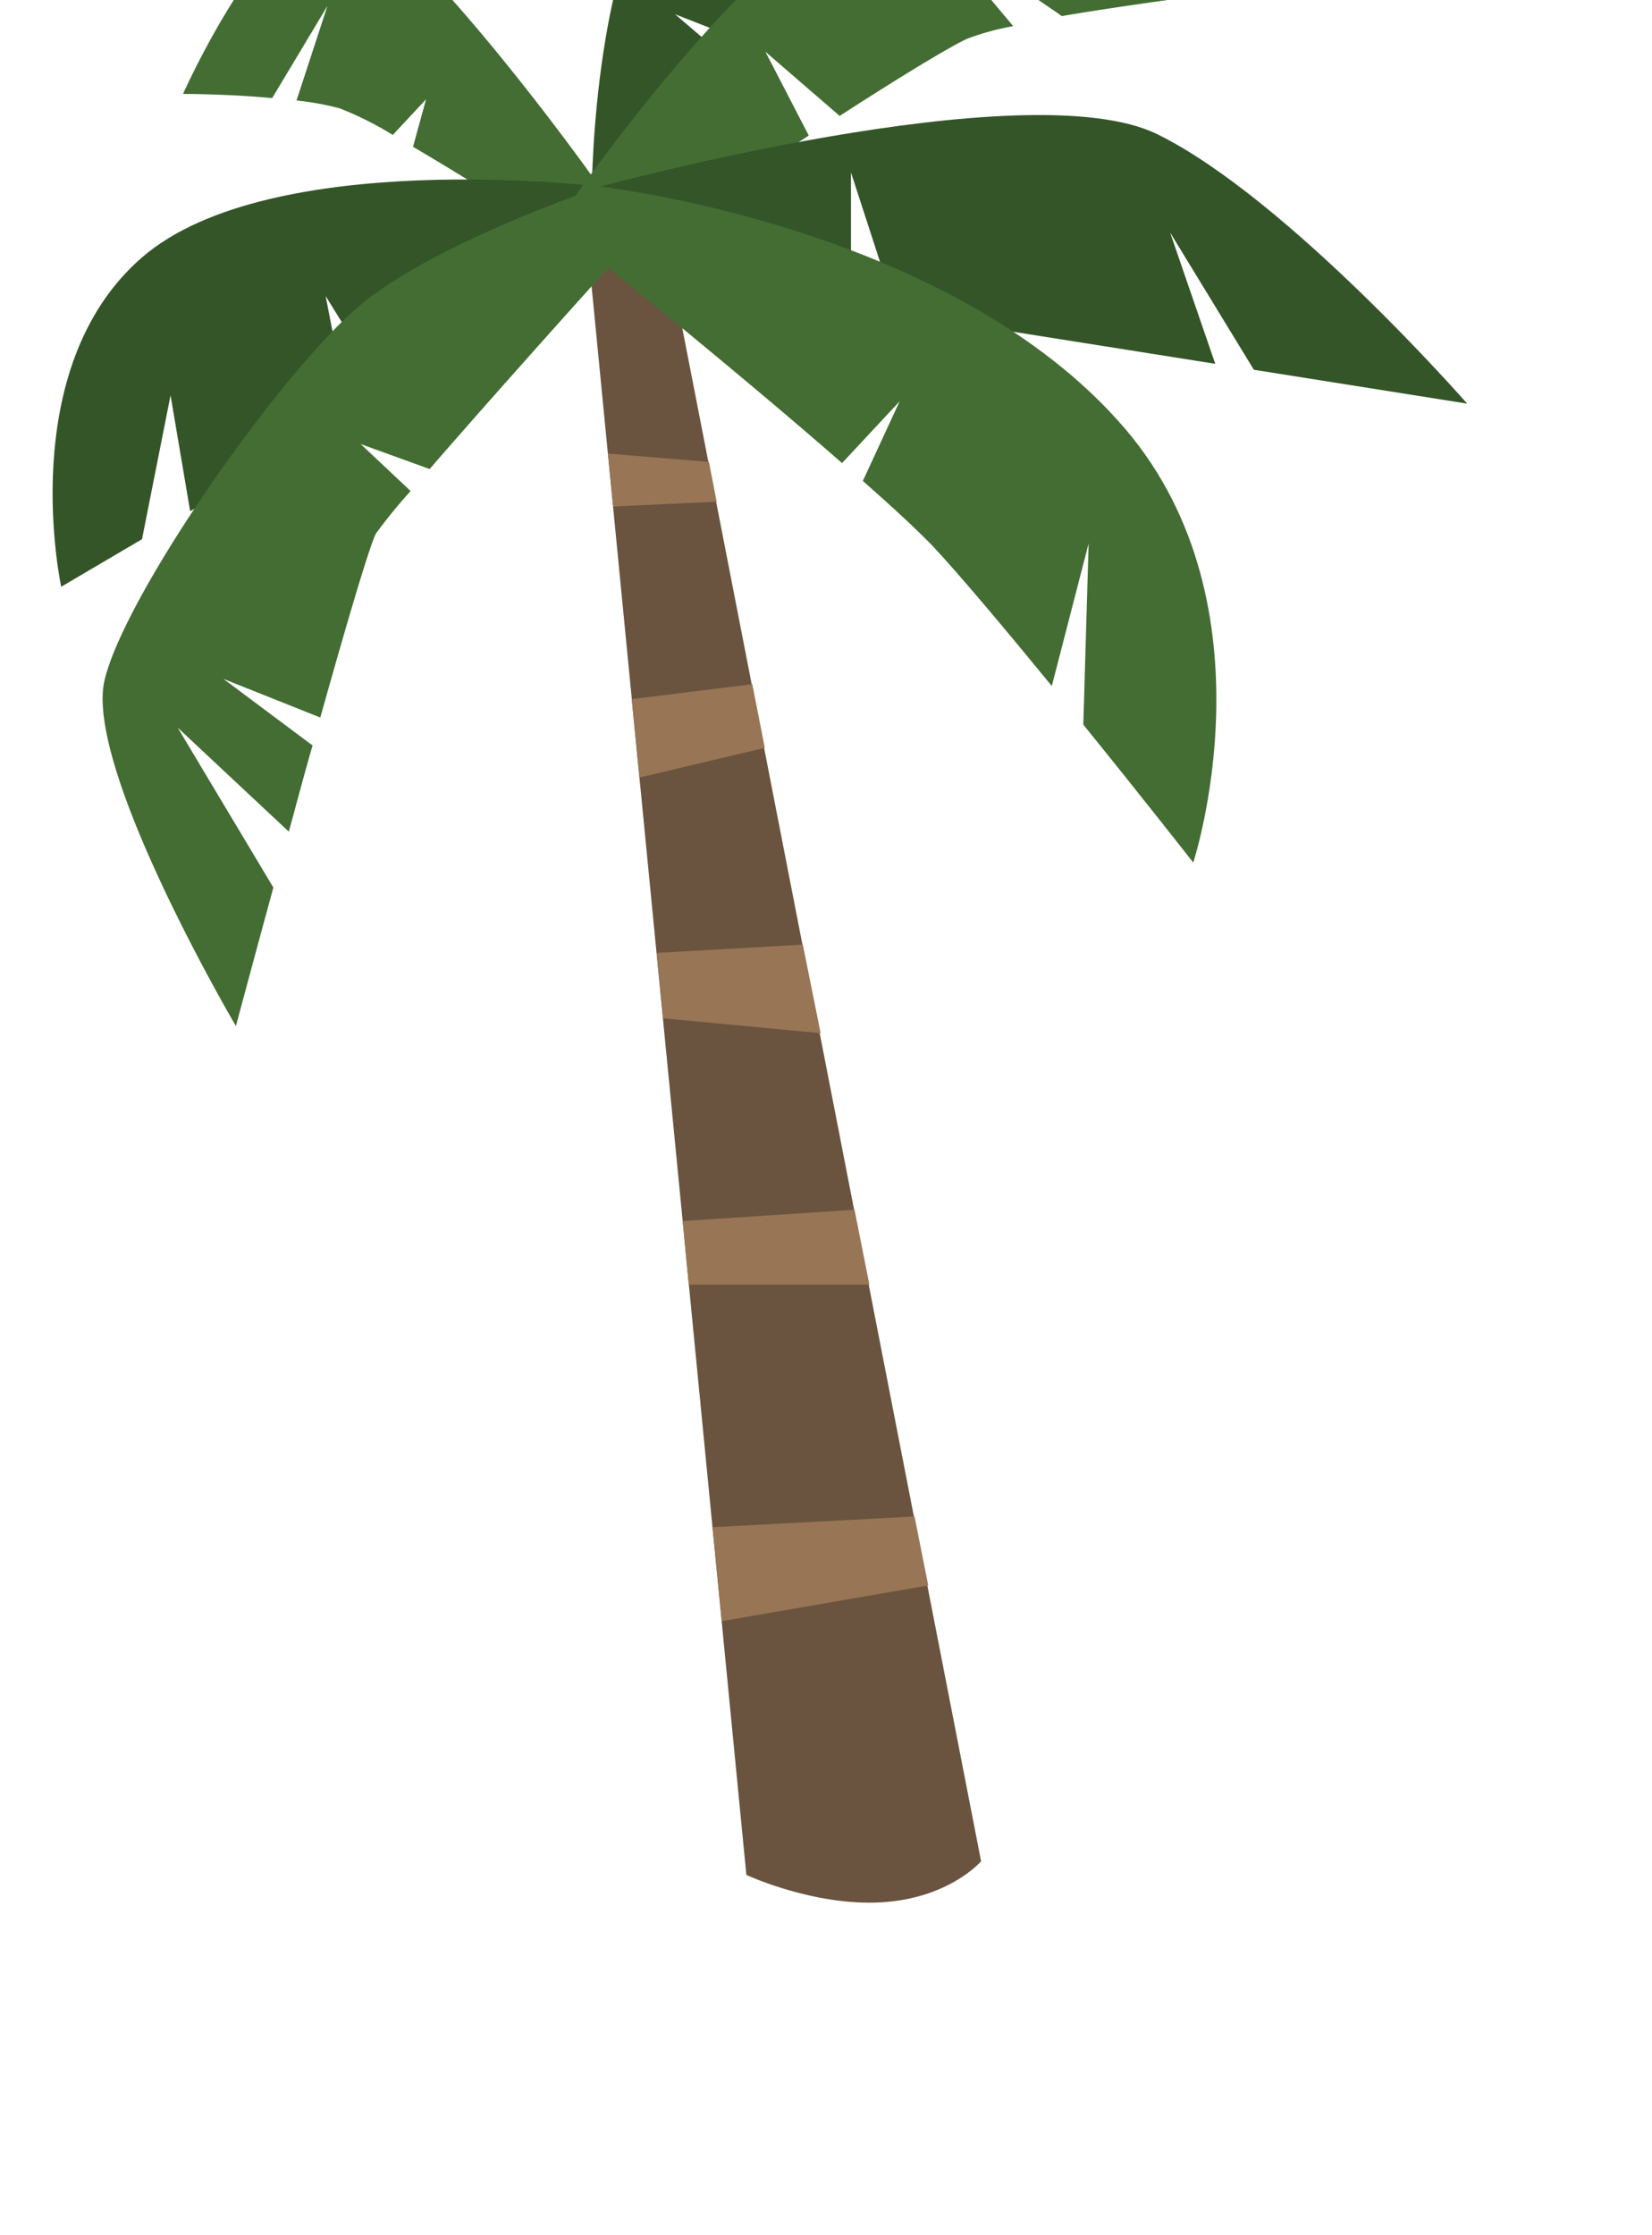 <svg height="376" viewBox="0 0 278 376" width="278" xmlns="http://www.w3.org/2000/svg"><path d="m99 42.5 26.6 272.9s11.4 5.3 22.8 4.6 16.7-6.9 16.7-6.9l-53.5-274.4z" fill="#6a543f"/><path d="m59.6-15c-12.4-6-28.8 30.8-28.8 30.8s7.6 0 15 .7l9.3-15.5-5.2 15.9a49.71 49.71 0 0 1 7.2 1.3 55.53 55.53 0 0 1 9 4.5l5.6-6-2.2 8c13.7 8 32.6 20.4 32.6 20.4l-1.2-13.6c.2-.1-28.9-40.5-41.3-46.5z" fill="#436d33"/><path d="m113.6 2.4 11 4.3c.5-.6.9-1.2 1.3-1.6 1.9-2.2 7.4-8.6 13.6-16l-13.5-2 17.2-2.3c10.4-12.4 21.5-25.7 21.5-25.7s-35.1 1.5-50 15.7-15.1 57-15.1 57l2.6 13s12.9-23.6 20.3-34.8z" fill="#345528"/><path d="m23.9 43.3c-21.6 18.7-13.6 55.4-13.6 55.4l13.6-8 4.8-24.2 3.3 19.5 26.8-15.6-4-20.6 10.4 16.8 37-21.6-1.2-13.6c.1 0-55.5-6.8-77.1 11.9z" fill="#345528"/><path d="m156.2-12.7 22.5 15.4c13-2.2 28.4-4.1 28.4-4.1s-30.7-22.3-52.8-19.5-57.5 53.9-57.5 53.9l5.5 12.1s17.5-11.7 33.8-22.3l-7.3-14.1 12.5 10.8c9.9-6.4 18.6-11.7 21.5-13a43.73 43.73 0 0 1 7.7-2.1z" fill="#436d33"/><path d="m246.9 67.9s-30.2-34.5-52.1-45.3-93.8 8.8-93.8 8.8l1.2 13.6 41 6.5v-22.5l7.7 23.7 53.6 8.5-7.6-22.1 14.1 23.1z" fill="#345528"/><path d="m101.1 31.4 1.2 13.6s22.6 18.2 39.4 32.9l9.7-10.4-6.2 13.4c5 4.4 9.2 8.3 11.8 11 4.5 4.8 12.3 14.1 20 23.5l6.2-24-.9 30.5c9.9 12.2 18.5 23.2 18.5 23.2s14.1-42.9-11.4-72.9c-29.2-34.2-88.3-40.8-88.3-40.8z" fill="#436d33"/><path d="m61.5 50.6c-13.3 10.5-40.4 49.1-43.9 63.8s22.1 58.2 22.1 58.2 2.7-10.1 6.3-23.3l-16.1-26.9 18.7 17.5c1.3-4.7 2.6-9.7 4-14.5l-15-11.2 16.3 6.5c4.4-15.7 8.4-29.3 9.4-31a87.94 87.94 0 0 1 5.8-7.1l-8.4-7.9 11.6 4.2c11.6-13.4 30.1-33.9 30.1-33.9l-1.2-13.6c-.1 0-26.4 8.8-39.7 19.2z" fill="#436d33"/><g fill="#987555"><path d="m102.3 76.3.9 8.9 17.4-.8-1.3-6.7z"/><path d="m126.6 115.1-20.3 2.5 1.3 13.2 21.1-5z"/><path d="m138.1 173.8-3-14.9-24.6 1.4 1.1 11z"/><path d="m143.8 203.5-28.9 1.9 1 10.7h30.4z"/><path d="m153.9 255.1-34 1.8 1.6 15.8 34.7-6z"/></g></svg>